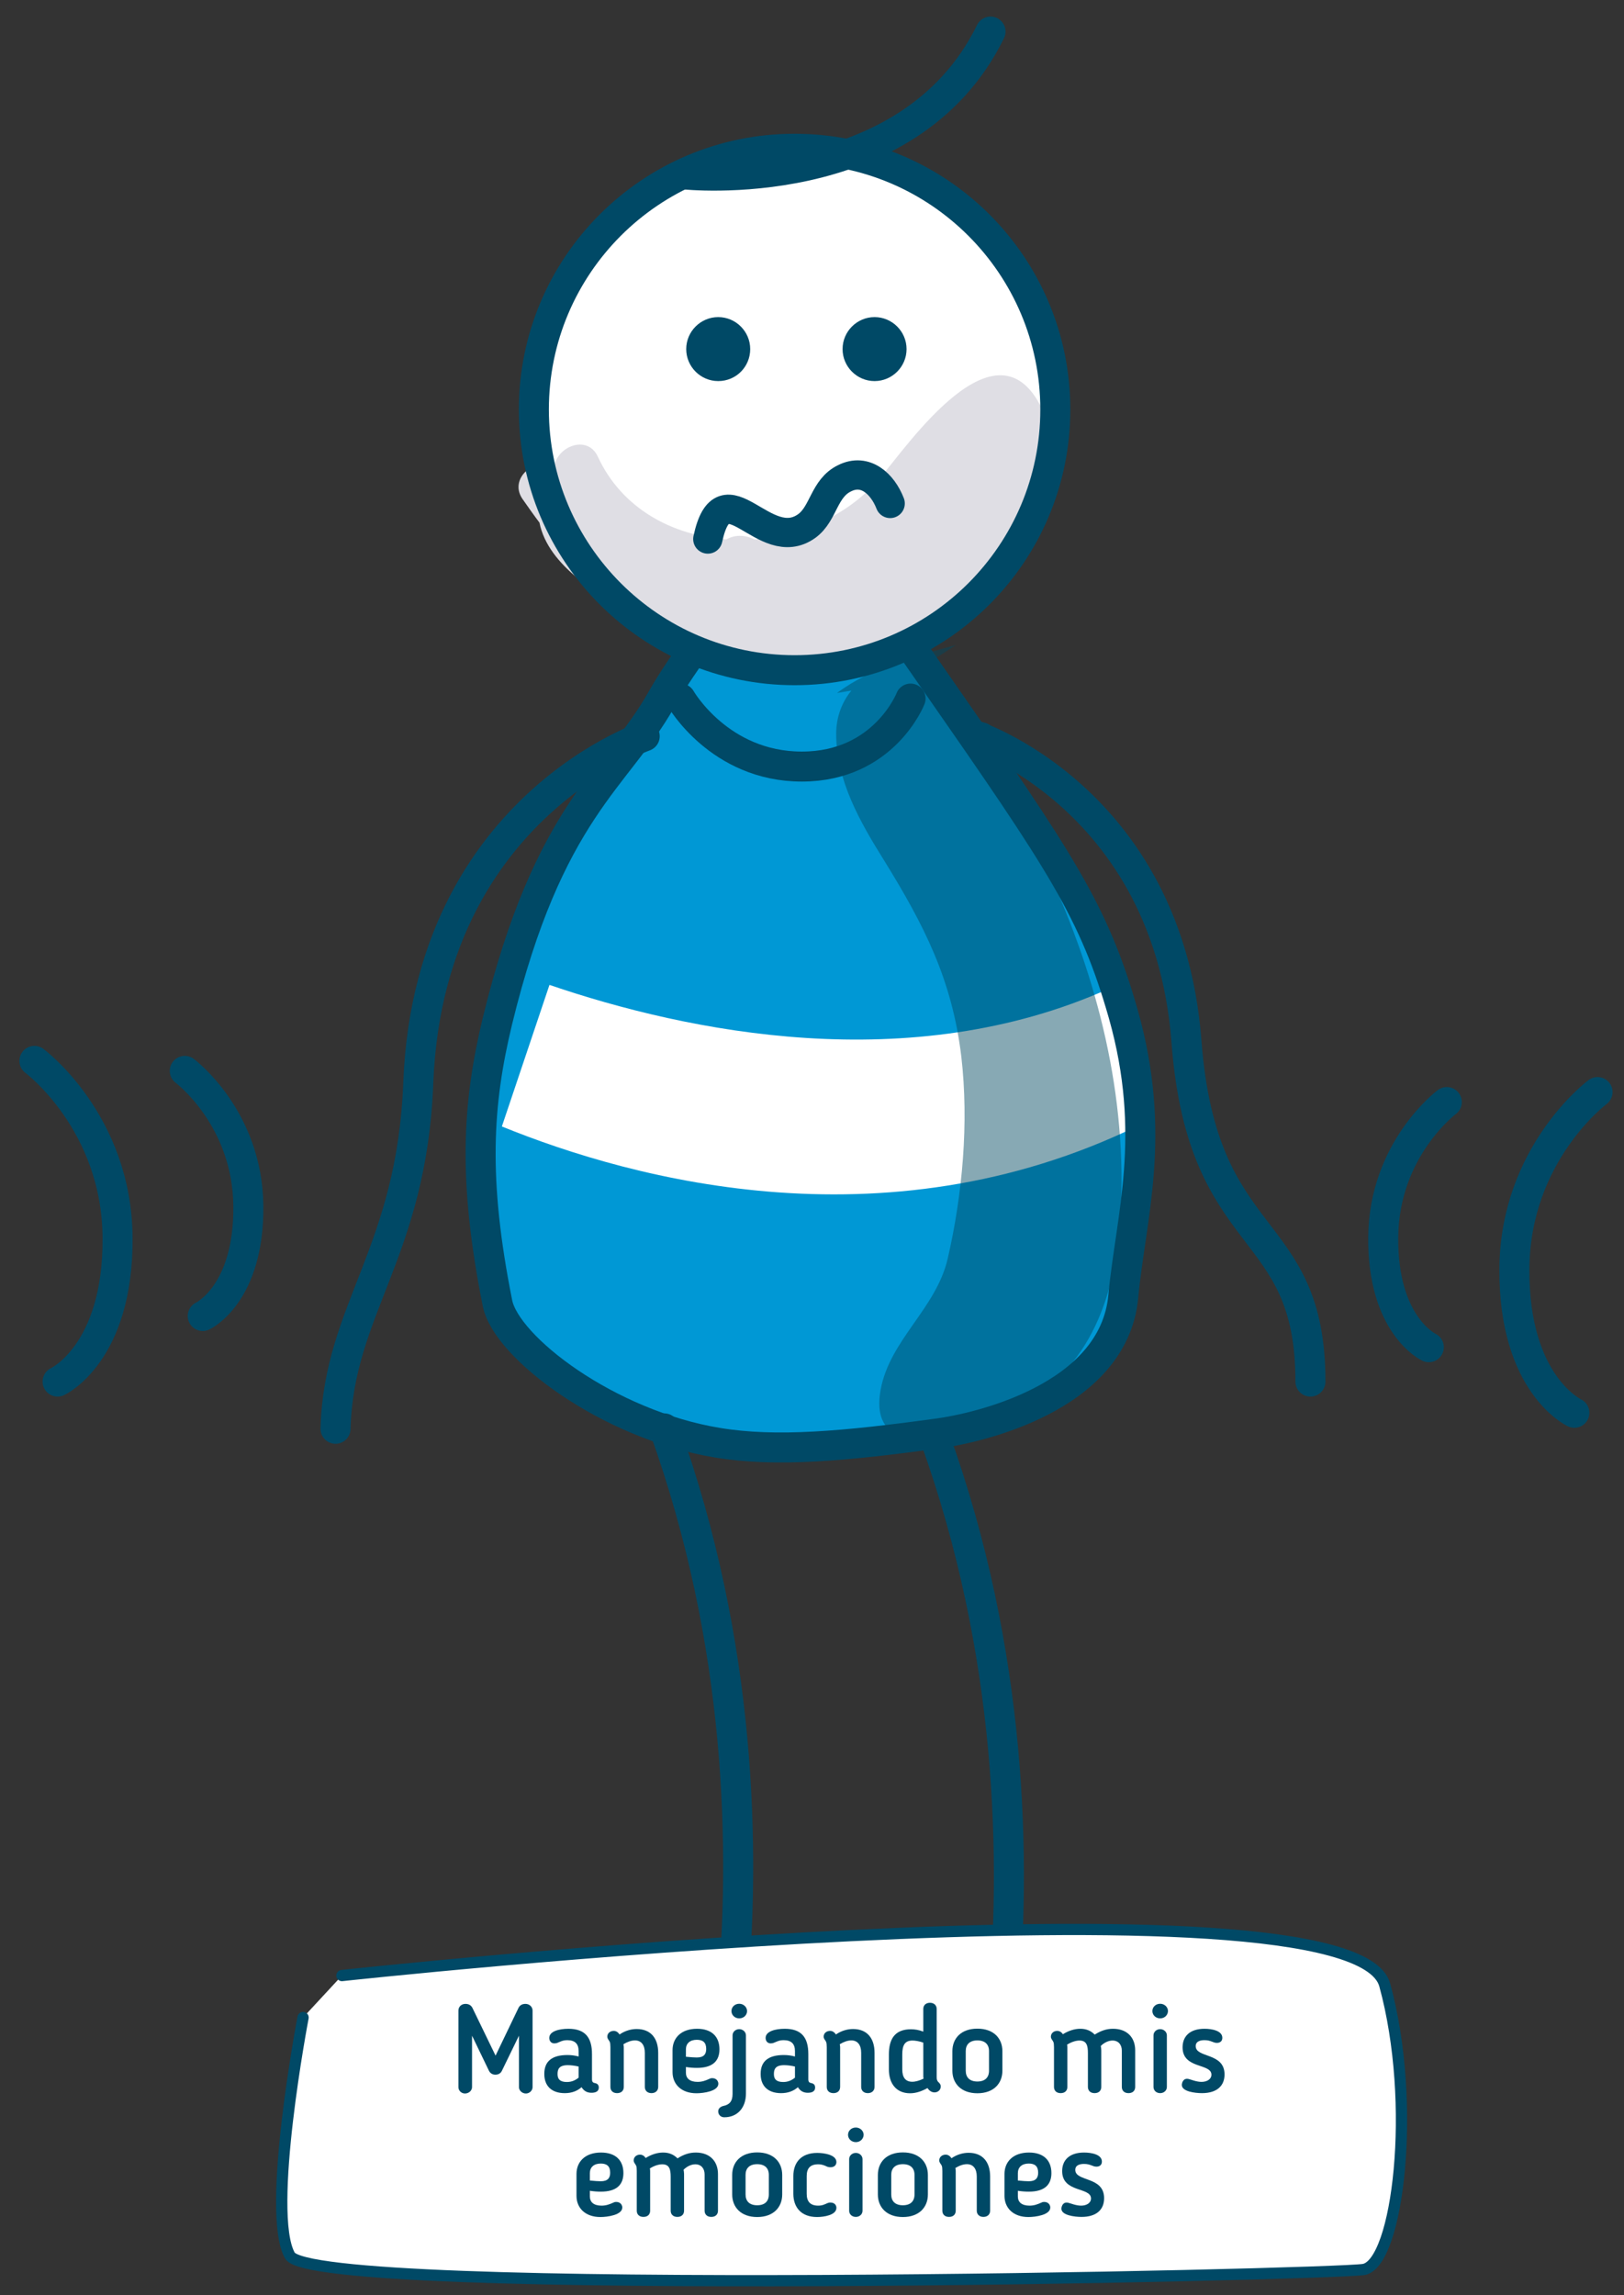 <?xml version="1.0" encoding="utf-8"?>
<!-- Generator: Adobe Illustrator 17.0.0, SVG Export Plug-In . SVG Version: 6.00 Build 0)  -->
<!DOCTYPE svg PUBLIC "-//W3C//DTD SVG 1.1//EN" "http://www.w3.org/Graphics/SVG/1.1/DTD/svg11.dtd">
<svg version="1.1" id="Capa_1" xmlns="http://www.w3.org/2000/svg" xmlns:xlink="http://www.w3.org/1999/xlink" x="0px" y="0px"
	 width="433px" height="612px" viewBox="189.5 0 433 612" enable-background="new 189.5 0 433 612" xml:space="preserve">
<rect x="189.5" y="0" width="433" height="612" fill="#333333" stroke="none"/>
<g>
	<path fill="#0098D5" d="M368.306,186.692c-11.835,20.898-29.96,29.427-43.608,85.509c-5.331,22.07-6.61,42.222,0,75.274
		c2.346,11.728,29.427,32.413,58.748,37.21c15.46,2.559,33.692,0.96,59.174-2.559c9.169-1.279,46.38-9.063,48.939-36.464
		c1.919-20.898,9.169-42.861,0-75.274c-7.677-27.401-16.206-40.196-50.218-89.028c-33.905-48.619-31.24-47.766-31.24-47.766
		S380.354,165.261,368.306,186.692"/>
	<path fill="#FFFFFF" d="M492.092,280.731l-6.824-17.166c-53.097,23.883-112.378,11.622-149.268-0.96l-12.688,37.744
		c35.078,14.287,104.488,33.266,173.045-1.919L492.092,280.731z"/>
	<path fill="none" stroke="#004966" stroke-width="8" stroke-linecap="round" stroke-miterlimit="10" d="M371.718,601.018
		c0,0,36.038-105.554-5.118-220.171"/>
	<path fill="none" stroke="#004966" stroke-width="8" stroke-linecap="round" stroke-miterlimit="10" d="M443.9,603.577
		c0,0,36.038-105.554-5.118-220.171"/>
	<path fill="none" stroke="#004966" stroke-width="8" stroke-linecap="round" stroke-miterlimit="10" d="M451.15,196.608
		c-10.022-2.772,49.472,11.622,54.696,81.138c4.265,56.189,33.052,46.806,33.052,90.627"/>
	<path fill="none" stroke="#004966" stroke-width="8" stroke-linecap="round" stroke-miterlimit="10" d="M360.31,196.608
		c10.449-2.879-56.189,13.221-59.281,92.013c-1.706,45.314-21.217,60.454-22.07,92.333"/>
	<path opacity="0.47" fill="#024A60" enable-background="new    " d="M468.849,232.006c-5.331-11.622-12.688-22.284-17.699-34.012
		c-2.665-6.077-6.504-15.247-13.434-17.379c-1.279-1.066-2.666-1.813-4.158-2.346c1.706-0.853,3.412-1.706,5.118-2.665
		c1.919-1.066,3.732-2.346,5.651-3.625c-11.088,3.092-22.177,5.757-31.666,12.794c1.279-0.213,2.559-0.426,3.838-0.64
		c-2.452,2.985-4.052,6.93-4.052,11.515c0,12.475,6.397,23.563,12.794,33.799c10.662,17.272,18.125,31.773,20.578,52.351
		c2.026,17.592,0.32,36.571-3.625,53.737c-3.092,13.434-15.46,21.644-17.912,35.078c-2.452,13.861,8.743,14.287,19.405,11.622
		c2.559,0.746,5.544,0.107,6.93-2.132c3.092-1.066,5.758-2.239,7.57-3.199c21.324-10.555,28.574-29.64,30.067-52.564
		C490.173,292.139,482.177,260.9,468.849,232.006"/>
	<path fill="none" stroke="#004966" stroke-width="8" stroke-linecap="round" stroke-miterlimit="10" d="M365.748,186.692
		c-11.835,20.898-29.96,29.427-43.608,85.509c-5.331,22.07-6.61,42.222,0,75.274c2.346,11.728,29.427,32.413,58.748,37.21
		c15.46,2.559,33.692,0.96,59.174-2.559c9.169-1.279,46.38-9.063,48.939-36.464c1.919-20.898,9.169-42.861,0-75.274
		c-7.783-27.295-16.313-40.089-50.325-88.921c-33.905-48.619-31.24-47.766-31.24-47.766S377.796,165.261,365.748,186.692z"/>
	<path fill="#FFFFFF" d="M473.434,109.179c0,38.383-31.133,69.516-69.516,69.516s-69.516-31.133-69.516-69.516
		s31.133-69.516,69.516-69.516S473.434,70.796,473.434,109.179"/>
	<path fill="#DFDEE4" d="M412.447,177.629c6.61-2.239,13.114-4.371,19.512-7.037c-0.32-0.107-0.64-0.32-1.066-0.426
		c1.706-0.746,3.412-1.599,5.118-2.559c19.618-10.769,42.222-36.144,31.24-58.748c-12.048-24.736-35.505,9.596-43.075,18.552
		c-8.316,9.809-20.791,15.46-33.479,16.42c-2.879-1.386-5.438-1.173-7.57,0c-14.394-1.066-27.828-8.21-34.225-22.07
		c-2.772-5.971-10.769-2.772-11.622,2.559c-5.118-2.559-12.155,3.199-8.53,8.636c1.493,2.132,2.985,4.265,4.585,6.397
		c1.173,5.864,5.224,10.662,9.916,14.607c1.386,1.173,2.985,1.706,4.585,1.599c0.107,1.279,0.746,2.452,1.919,3.305
		c18.978,14.5,41.689,21.004,63.972,16.739C413.3,176.35,412.874,176.883,412.447,177.629"/>
	<path fill="none" stroke="#004966" stroke-width="8" stroke-linecap="round" stroke-miterlimit="10" d="M470.875,109.179
		c0,38.383-31.133,69.516-69.516,69.516s-69.516-31.133-69.516-69.516s31.133-69.516,69.516-69.516S470.875,70.796,470.875,109.179z
		"/>
	<path fill="none" stroke="#004966" stroke-width="8" stroke-linecap="round" stroke-miterlimit="10" d="M371.718,46.486
		c0,0,60.027,6.61,81.884-38.063"/>
	<path fill="none" stroke="#004966" stroke-width="8" stroke-linecap="round" stroke-miterlimit="10" d="M370.972,186.266
		c0,0,10.342,18.125,32.306,18.125s29.001-18.125,29.001-18.125"/>
	<g>
		<path fill="#004966" d="M389.524,93.079c0-4.691-3.838-8.53-8.53-8.53c-4.691,0-8.53,3.838-8.53,8.53
			c0,4.691,3.838,8.53,8.53,8.53C385.792,101.609,389.524,97.771,389.524,93.079z"/>
		<path fill="#004966" d="M431.212,93.079c0-4.691-3.838-8.53-8.53-8.53s-8.53,3.838-8.53,8.53c0,4.691,3.838,8.53,8.53,8.53
			S431.212,97.771,431.212,93.079z"/>
		<path fill="none" stroke="#004966" stroke-width="7.806" stroke-linecap="round" stroke-miterlimit="10" d="M378.222,143.724
			c4.265-19.831,15.033,4.798,26.442-3.518c4.478-3.305,4.478-10.022,10.022-12.688c5.544-2.772,10.129,1.493,12.155,6.717"/>
	</g>
	<g>
		<path fill="none" stroke="#004966" stroke-width="8" stroke-linecap="round" stroke-miterlimit="10" d="M204.858,368.373
			c0,0,16.206-7.463,15.993-38.383c-0.213-30.813-22.177-47.126-22.177-47.126"/>
		<path fill="none" stroke="#004966" stroke-width="8" stroke-linecap="round" stroke-miterlimit="10" d="M243.561,350.887
			c0,0,12.368-5.757,12.155-29.321s-16.953-36.038-16.953-36.038"/>
	</g>
	<g>
		<path fill="none" stroke="#004966" stroke-width="8" stroke-linecap="round" stroke-miterlimit="10" d="M609.268,376.689
			c0,0-16.206-7.463-15.993-38.383c0.213-30.813,22.177-47.126,22.177-47.126"/>
		<path fill="none" stroke="#004966" stroke-width="8" stroke-linecap="round" stroke-miterlimit="10" d="M570.458,359.203
			c0,0-12.368-5.758-12.155-29.321c0.213-23.563,16.953-36.038,16.953-36.038"/>
	</g>
</g>
<g>
	<path fill="#FFFFFF" stroke="#004966" stroke-width="3" stroke-linecap="round" stroke-miterlimit="10" d="M270.305,537.934
		c0,0-9.952,52.04-3.525,63.443c6.22,11.403,277.2,5.183,286.323,3.732c9.122-1.659,14.306-44.161,5.598-75.883
		c-8.708-31.721-278.029-2.488-278.029-2.488"/>
</g>
<g>
	<path fill="#004966" d="M331.497,556.51c0,0.892-0.825,1.684-1.782,1.684c-0.99,0-1.849-0.792-1.849-1.684v-13.73l-4.555,9.373
		c-0.33,0.693-0.99,1.023-1.716,1.023c-0.727,0-1.354-0.33-1.716-1.023l-4.522-9.373v13.729c0,0.892-0.858,1.684-1.881,1.684
		c-0.99,0-1.749-0.792-1.749-1.684v-20.43c0-1.023,0.792-1.782,1.881-1.782c0.858,0,1.485,0.363,1.848,1.057l6.172,12.739
		l6.139-12.772c0.396-0.76,1.089-1.023,1.848-1.023c1.056,0,1.881,0.792,1.881,1.782v20.43H331.497z"/>
	<path fill="#004966" d="M343.771,546.873c0-1.947-0.99-2.904-3.036-2.904c-0.858,0-1.386,0.197-1.947,0.429l-0.627,0.264
		c-0.198,0.1-0.561,0.165-0.858,0.165c-0.957,0-1.353-0.759-1.353-1.452c0-1.749,2.541-2.442,5.116-2.442
		c4.456,0,6.271,2.344,6.271,6.733v6.7c0,0.824,0.33,0.957,0.825,1.056c0.693,0.132,0.99,0.562,0.99,1.188
		c0,0.924-0.693,1.386-1.947,1.386c-1.155,0-2.013-0.462-2.641-1.485c-1.221,1.057-2.673,1.585-4.488,1.585
		c-3.598,0-5.446-2.014-5.446-5.083v-0.1c0-3.3,2.046-4.983,6.172-4.983c1.023,0,2.013,0.132,2.97,0.396L343.771,546.873
		L343.771,546.873z M338.16,552.945v0.1c0,1.32,0.66,2.079,2.476,2.079c1.122,0,2.112-0.33,3.135-1.155v-2.971
		c-0.957-0.23-2.046-0.363-2.871-0.363C338.589,550.635,338.16,551.691,338.16,552.945z"/>
	<path fill="#004966" d="M355.816,556.444c0,0.924-0.594,1.65-1.782,1.65c-1.188,0-1.782-0.727-1.782-1.65V545.85
		c0-1.452-0.231-1.519-0.429-1.849c-0.264-0.396-0.396-0.594-0.396-0.99c0-0.857,0.726-1.518,1.716-1.518
		c0.627,0,1.155,0.363,1.551,0.957c1.485-1.023,3.102-1.452,4.555-1.452c3.829,0,5.743,2.541,5.743,6.337v9.109
		c0,0.924-0.66,1.65-1.782,1.65c-1.155,0-1.782-0.727-1.782-1.65v-9.109c0-2.079-0.957-3.301-2.607-3.301
		c-0.99,0-2.013,0.363-3.103,1.023c0.066,0.297,0.099,0.561,0.099,0.792L355.816,556.444L355.816,556.444z"/>
	<path fill="#004966" d="M372.381,551.13v1.519c0,1.485,1.023,2.442,3.103,2.442c1.221,0,2.112-0.33,3.201-0.825
		c0.099-0.065,0.33-0.165,0.726-0.165c1.123,0,1.617,0.825,1.617,1.485c0,1.98-3.895,2.541-5.842,2.541
		c-4.06,0-6.37-2.442-6.37-5.644v-5.842c0-3.234,2.277-5.71,6.535-5.71c3.994,0,5.974,2.179,5.974,5.479
		c0,3.103-1.815,4.951-6.007,4.951C374.394,551.361,373.437,551.295,372.381,551.13z M375.285,543.869
		c-1.848,0-2.904,0.99-2.904,2.574v1.947c1.122,0.132,2.409,0.198,2.904,0.198c1.881,0,2.508-0.891,2.508-2.277
		C377.793,544.563,376.902,543.869,375.285,543.869z"/>
	<path fill="#004966" d="M388.386,558.227c0,3.663-2.178,6.304-5.775,6.304c-0.958,0-1.618-0.693-1.618-1.584
		c0-0.892,0.825-1.32,1.419-1.452c1.485-0.298,2.409-1.155,2.409-3.169v-15.645c0-0.891,0.759-1.649,1.782-1.649
		c0.99,0,1.782,0.759,1.782,1.649L388.386,558.227L388.386,558.227z M386.604,538.159c-1.188,0-2.079-0.891-2.079-1.947
		c0-1.089,0.891-1.947,2.079-1.947c1.155,0,2.08,0.892,2.08,1.947C388.683,537.302,387.759,538.159,386.604,538.159z"/>
	<path fill="#004966" d="M401.455,546.873c0-1.947-0.99-2.904-3.037-2.904c-0.857,0-1.386,0.197-1.947,0.429l-0.627,0.264
		c-0.198,0.1-0.561,0.165-0.858,0.165c-0.957,0-1.353-0.759-1.353-1.452c0-1.749,2.541-2.442,5.115-2.442
		c4.456,0,6.271,2.344,6.271,6.733v6.7c0,0.824,0.33,0.957,0.824,1.056c0.693,0.132,0.99,0.562,0.99,1.188
		c0,0.924-0.692,1.386-1.947,1.386c-1.154,0-2.013-0.462-2.641-1.485c-1.221,1.057-2.673,1.585-4.488,1.585
		c-3.597,0-5.445-2.014-5.445-5.083v-0.1c0-3.3,2.046-4.983,6.172-4.983c1.023,0,2.014,0.132,2.971,0.396V546.873z M395.844,552.945
		v0.1c0,1.32,0.66,2.079,2.476,2.079c1.122,0,2.112-0.33,3.136-1.155v-2.971c-0.957-0.23-2.047-0.363-2.871-0.363
		C396.273,550.635,395.844,551.691,395.844,552.945z"/>
	<path fill="#004966" d="M413.499,556.444c0,0.924-0.595,1.65-1.782,1.65c-1.188,0-1.782-0.727-1.782-1.65V545.85
		c0-1.452-0.231-1.519-0.429-1.849c-0.265-0.396-0.396-0.594-0.396-0.99c0-0.857,0.727-1.518,1.717-1.518
		c0.627,0,1.154,0.363,1.551,0.957c1.484-1.023,3.103-1.452,4.555-1.452c3.828,0,5.742,2.541,5.742,6.337v9.109
		c0,0.924-0.66,1.65-1.781,1.65c-1.156,0-1.783-0.727-1.783-1.65v-9.109c0-2.079-0.957-3.301-2.607-3.301
		c-0.99,0-2.013,0.363-3.102,1.023c0.065,0.297,0.099,0.561,0.099,0.792v10.595H413.499z"/>
	<path fill="#004966" d="M435.676,541.691v-6.073c0-0.892,0.627-1.617,1.781-1.617c1.123,0,1.783,0.726,1.783,1.617v18.252
		c0,0.692,0.197,1.089,0.726,1.551c0.231,0.264,0.363,0.528,0.363,0.892c0,1.022-0.858,1.584-1.65,1.584s-1.419-0.462-1.882-1.155
		c-1.518,0.825-3.003,1.386-4.653,1.386c-3.663,0-5.644-2.574-5.644-6.369v-3.961c0-3.928,1.419-6.733,5.875-6.733
		C433.431,541.063,434.486,541.229,435.676,541.691z M435.676,544.628c-1.057-0.396-2.212-0.561-2.872-0.561
		c-2.013,0-2.739,1.188-2.739,3.729v3.961c0,2.145,0.857,3.3,2.674,3.3c0.857,0,1.914-0.297,3.003-0.825
		c-0.065-0.264-0.065-0.495-0.065-0.692L435.676,544.628L435.676,544.628z"/>
	<path fill="#004966" d="M443.429,552.12v-5.215c0-3.399,2.31-6.007,6.667-6.007c4.356,0,6.667,2.607,6.667,6.007v5.215
		c0,3.367-2.311,6.007-6.667,6.007C445.738,558.127,443.429,555.487,443.429,552.12z M453.197,552.12v-5.247
		c0-1.75-1.056-2.839-3.102-2.839c-2.047,0-3.103,1.089-3.103,2.839v5.247c0,1.782,1.056,2.872,3.103,2.872
		S453.197,553.902,453.197,552.12z"/>
	<path fill="#004966" d="M488.607,546.74c0-1.484-0.857-2.673-2.475-2.673c-1.123,0-2.277,0.594-3.137,1.452
		c0.066,0.363,0.133,0.759,0.133,1.155v9.77c0,0.924-0.594,1.65-1.782,1.65s-1.782-0.727-1.782-1.65V547.4
		c0-1.947-0.33-3.333-2.244-3.333c-1.123,0-2.344,0.495-3.301,1.089c0.033,0.231,0.066,0.495,0.066,0.693v10.595
		c0,0.924-0.595,1.65-1.783,1.65s-1.781-0.727-1.781-1.65V545.85c0-1.452-0.231-1.519-0.43-1.849
		c-0.264-0.396-0.396-0.627-0.396-0.957c0-0.924,0.76-1.551,1.684-1.551c0.66,0,1.155,0.363,1.519,0.891
		c1.485-0.924,3.069-1.452,4.653-1.452s2.806,0.528,3.828,1.552c1.585-0.99,3.07-1.552,4.885-1.552c3.73,0,5.908,2.311,5.908,5.743
		v9.77c0,0.924-0.594,1.65-1.782,1.65s-1.782-0.727-1.782-1.65v-9.705H488.607z"/>
	<path fill="#004966" d="M498.834,538.159c-1.188,0-2.078-0.891-2.078-1.947c0-1.089,0.891-1.947,2.078-1.947
		c1.156,0,2.08,0.892,2.08,1.947C500.881,537.302,499.99,538.159,498.834,538.159z M498.834,558.095
		c-1.022,0-1.781-0.693-1.781-1.65v-13.764c0-0.891,0.759-1.649,1.781-1.649c0.99,0,1.783,0.759,1.783,1.649v13.764
		C500.617,557.401,499.824,558.095,498.834,558.095z"/>
	<path fill="#004966" d="M510.649,540.932c1.947,0,4.753,0.495,4.753,2.409c0,0.892-0.595,1.354-1.453,1.354
		c-1.056,0-1.551-0.726-3.3-0.726c-0.825,0-2.344,0.164-2.344,1.584c0,3.234,7.69,1.65,7.69,7.558c0,3.069-2.08,4.984-6.007,4.984
		c-1.882,0-5.38-0.43-5.38-2.179c0-0.594,0.396-1.947,1.848-1.584c0.595,0.132,2.014,0.759,3.4,0.759
		c1.484,0,2.641-0.726,2.641-1.914c0-3.103-7.69-1.452-7.69-7.294C504.808,542.912,506.787,540.932,510.649,540.932z"/>
	<path fill="#004966" d="M346.773,584.13v1.519c0,1.485,1.023,2.442,3.103,2.442c1.221,0,2.112-0.33,3.201-0.825
		c0.099-0.065,0.33-0.165,0.726-0.165c1.123,0,1.617,0.825,1.617,1.485c0,1.98-3.895,2.541-5.842,2.541
		c-4.06,0-6.37-2.442-6.37-5.644v-5.842c0-3.234,2.277-5.71,6.535-5.71c3.994,0,5.974,2.179,5.974,5.479
		c0,3.103-1.815,4.951-6.007,4.951C348.787,584.361,347.83,584.295,346.773,584.13z M349.678,576.869
		c-1.848,0-2.904,0.99-2.904,2.574v1.947c1.122,0.132,2.409,0.198,2.904,0.198c1.881,0,2.508-0.891,2.508-2.277
		C352.186,577.563,351.295,576.869,349.678,576.869z"/>
	<path fill="#004966" d="M377.366,579.74c0-1.484-0.858-2.673-2.475-2.673c-1.123,0-2.277,0.594-3.136,1.452
		c0.066,0.363,0.132,0.759,0.132,1.155v9.77c0,0.924-0.594,1.65-1.782,1.65c-1.188,0-1.783-0.727-1.783-1.65V580.4
		c0-1.947-0.33-3.333-2.244-3.333c-1.122,0-2.343,0.495-3.3,1.089c0.033,0.231,0.066,0.495,0.066,0.693v10.595
		c0,0.924-0.594,1.65-1.782,1.65c-1.188,0-1.782-0.727-1.782-1.65V578.85c0-1.452-0.231-1.519-0.429-1.849
		c-0.264-0.396-0.396-0.627-0.396-0.957c0-0.924,0.759-1.551,1.683-1.551c0.66,0,1.155,0.363,1.519,0.891
		c1.485-0.924,3.069-1.452,4.653-1.452s2.806,0.528,3.829,1.552c1.584-0.99,3.069-1.552,4.885-1.552
		c3.729,0,5.908,2.311,5.908,5.743v9.77c0,0.924-0.594,1.65-1.782,1.65c-1.188,0-1.782-0.727-1.782-1.65v-9.705H377.366z"/>
	<path fill="#004966" d="M384.722,585.12v-5.215c0-3.399,2.31-6.007,6.667-6.007c4.356,0,6.667,2.607,6.667,6.007v5.215
		c0,3.367-2.311,6.007-6.667,6.007C387.032,591.127,384.722,588.487,384.722,585.12z M394.491,585.12v-5.247
		c0-1.75-1.056-2.839-3.102-2.839s-3.103,1.089-3.103,2.839v5.247c0,1.782,1.056,2.872,3.103,2.872
		C393.435,587.992,394.491,586.902,394.491,585.12z"/>
	<path fill="#004966" d="M401.023,580.203c0-3.466,1.947-6.172,6.37-6.172c1.749,0,5.116,0.462,5.116,2.442
		c0,0.692-0.463,1.386-1.584,1.386c-0.265,0-0.496-0.033-0.826-0.132c-0.726-0.33-1.353-0.66-2.441-0.66
		c-2.212,0-3.07,1.155-3.07,3.136v4.72c0,1.979,0.858,3.168,3.07,3.168c1.089,0,1.716-0.33,2.441-0.66
		c0.265-0.099,0.463-0.165,0.793-0.165c1.154,0,1.617,0.727,1.617,1.419c0,1.947-3.367,2.442-5.148,2.442
		c-4.391,0-6.338-2.739-6.338-6.204L401.023,580.203L401.023,580.203z"/>
	<path fill="#004966" d="M417.689,571.159c-1.188,0-2.08-0.891-2.08-1.947c0-1.089,0.892-1.947,2.08-1.947
		c1.154,0,2.079,0.892,2.079,1.947C419.735,570.302,418.844,571.159,417.689,571.159z M417.689,591.095
		c-1.023,0-1.783-0.693-1.783-1.65v-13.764c0-0.891,0.76-1.649,1.783-1.649c0.99,0,1.781,0.759,1.781,1.649v13.764
		C419.471,590.401,418.68,591.095,417.689,591.095z"/>
	<path fill="#004966" d="M423.563,585.12v-5.215c0-3.399,2.311-6.007,6.668-6.007c4.355,0,6.666,2.607,6.666,6.007v5.215
		c0,3.367-2.311,6.007-6.666,6.007C425.873,591.127,423.563,588.487,423.563,585.12z M433.332,585.12v-5.247
		c0-1.75-1.057-2.839-3.102-2.839c-2.047,0-3.104,1.089-3.104,2.839v5.247c0,1.782,1.057,2.872,3.104,2.872
		C432.275,587.992,433.332,586.902,433.332,585.12z"/>
	<path fill="#004966" d="M444.32,589.444c0,0.924-0.594,1.65-1.782,1.65s-1.782-0.727-1.782-1.65V578.85
		c0-1.452-0.23-1.519-0.43-1.849c-0.264-0.396-0.396-0.594-0.396-0.99c0-0.857,0.726-1.518,1.716-1.518
		c0.627,0,1.156,0.363,1.552,0.957c1.485-1.023,3.103-1.452,4.555-1.452c3.828,0,5.743,2.541,5.743,6.337v9.109
		c0,0.924-0.66,1.65-1.783,1.65c-1.154,0-1.781-0.727-1.781-1.65v-9.109c0-2.079-0.957-3.301-2.607-3.301
		c-0.99,0-2.014,0.363-3.104,1.023c0.066,0.297,0.1,0.561,0.1,0.792v10.595H444.32z"/>
	<path fill="#004966" d="M460.886,584.13v1.519c0,1.485,1.022,2.442,3.103,2.442c1.221,0,2.112-0.33,3.201-0.825
		c0.1-0.065,0.33-0.165,0.727-0.165c1.122,0,1.617,0.825,1.617,1.485c0,1.98-3.895,2.541-5.842,2.541
		c-4.061,0-6.37-2.442-6.37-5.644v-5.842c0-3.234,2.277-5.71,6.534-5.71c3.994,0,5.975,2.179,5.975,5.479
		c0,3.103-1.815,4.951-6.007,4.951C462.898,584.361,461.941,584.295,460.886,584.13z M463.79,576.869
		c-1.849,0-2.904,0.99-2.904,2.574v1.947c1.122,0.132,2.409,0.198,2.904,0.198c1.882,0,2.509-0.891,2.509-2.277
		C466.299,577.563,465.407,576.869,463.79,576.869z"/>
	<path fill="#004966" d="M478.541,573.932c1.947,0,4.752,0.495,4.752,2.409c0,0.892-0.594,1.354-1.452,1.354
		c-1.056,0-1.552-0.726-3.3-0.726c-0.826,0-2.344,0.164-2.344,1.584c0,3.234,7.689,1.65,7.689,7.558
		c0,3.069-2.079,4.984-6.006,4.984c-1.882,0-5.381-0.43-5.381-2.179c0-0.594,0.396-1.947,1.849-1.584
		c0.595,0.132,2.013,0.759,3.399,0.759c1.485,0,2.641-0.726,2.641-1.914c0-3.103-7.69-1.452-7.69-7.294
		C472.698,575.912,474.679,573.932,478.541,573.932z"/>
</g>
</svg>

